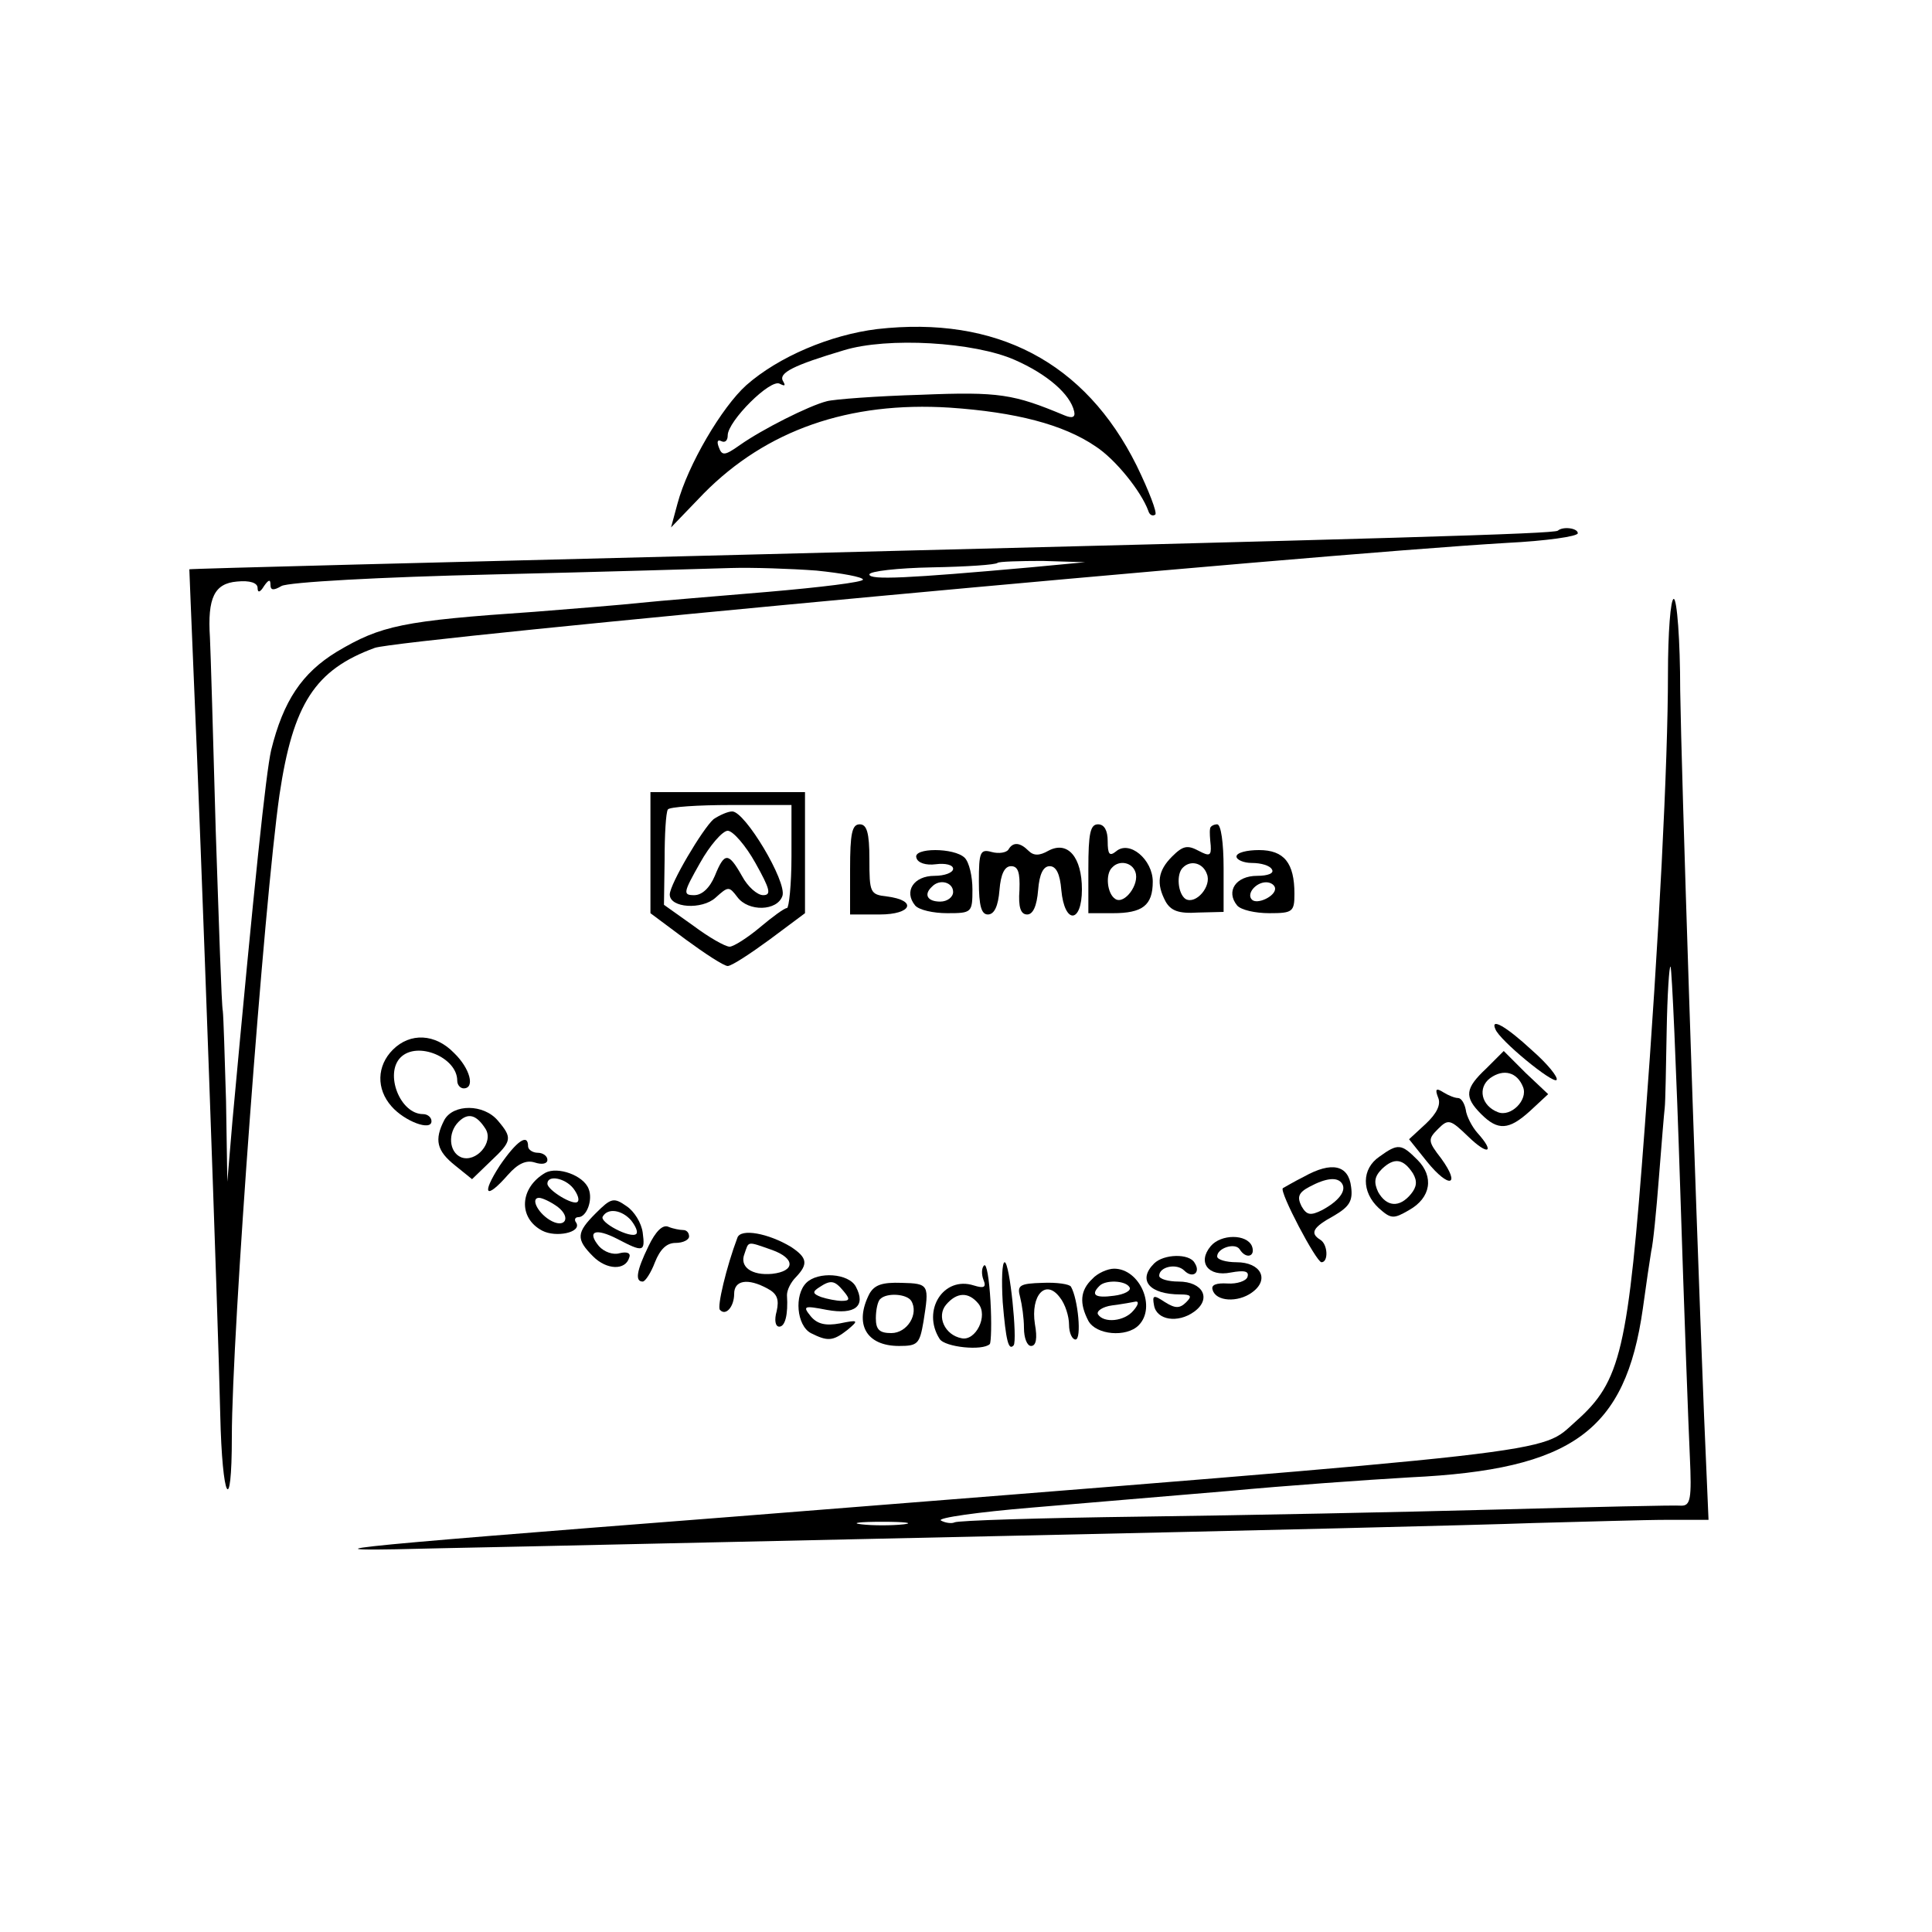 <?xml version="1.0" standalone="no"?>
<!DOCTYPE svg PUBLIC "-//W3C//DTD SVG 20010904//EN"
 "http://www.w3.org/TR/2001/REC-SVG-20010904/DTD/svg10.dtd">
<svg version="1.0" xmlns="http://www.w3.org/2000/svg"
 width="300pt" height="300pt" viewBox="0 0 300 300"
 preserveAspectRatio="xMidYMid meet">
<g transform="translate(0,300) scale(0.1,-0.1)"
fill="#000000" stroke="none">
<path d="M1362 2489 c-73 -9 -153 -43 -203 -87 -38 -34 -91 -124 -107 -184
l-10 -37 51 53 c97 98 225 143 382 133 102 -7 176 -26 226 -60 31 -20 71 -70
82 -100 2 -7 7 -9 11 -6 3 3 -10 37 -29 76 -80 161 -218 233 -403 212z m214
-48 c50 -22 86 -53 92 -80 2 -9 -3 -11 -15 -6 -79 33 -101 37 -223 32 -69 -2
-135 -7 -146 -10 -28 -7 -101 -44 -135 -68 -24 -17 -28 -17 -33 -3 -3 8 -2 12
4 9 6 -3 10 1 10 9 0 22 67 89 81 80 8 -4 9 -3 5 4 -8 13 17 25 94 48 68 21
203 13 266 -15z"/>
<path d="M2419 2176 c-6 -5 -256 -12 -1249 -37 -481 -12 -875 -22 -876 -23 0
0 3 -77 7 -171 11 -250 38 -1001 41 -1142 3 -132 18 -161 18 -34 0 159 50 829
74 997 21 141 55 194 148 228 40 14 1451 145 1758 163 60 3 110 10 110 15 0 8
-23 11 -31 4z m-819 -57 c-190 -17 -250 -20 -250 -11 0 5 44 10 97 11 54 1 99
4 102 7 2 2 34 3 70 3 l66 -2 -85 -8z m-332 -5 c39 -4 72 -10 72 -14 0 -4 -66
-12 -147 -19 -82 -7 -170 -14 -198 -17 -27 -3 -102 -9 -165 -14 -205 -14 -238
-21 -307 -62 -54 -33 -83 -76 -102 -153 -8 -35 -26 -205 -60 -575 l-8 -95 -2
125 c-2 69 -4 132 -5 140 -2 8 -6 134 -11 280 -4 146 -8 281 -9 300 -4 62 7
84 42 87 20 2 32 -2 32 -10 0 -8 4 -7 10 3 7 10 10 11 10 2 0 -9 5 -9 17 -2
10 6 153 14 328 18 171 4 337 9 370 10 33 1 93 -1 133 -4z"/>
<path d="M2590 1953 c0 -137 -14 -412 -36 -703 -26 -348 -37 -395 -107 -457
-58 -51 6 -44 -1307 -148 -656 -51 -685 -55 -450 -49 107 2 499 11 870 19 371
8 740 17 820 20 80 2 174 5 209 5 l64 0 -7 163 c-15 381 -35 993 -37 1125 0
78 -5 142 -10 142 -5 0 -9 -53 -9 -117z m19 -798 c6 -187 13 -375 15 -417 3
-65 1 -76 -13 -76 -9 1 -137 -2 -286 -6 -148 -4 -397 -9 -553 -11 -155 -2
-286 -6 -290 -9 -4 -2 -14 -1 -21 3 -6 4 57 13 141 20 84 7 223 19 308 26 85
8 211 17 280 21 252 12 334 72 361 262 5 37 11 77 13 89 3 12 8 63 12 115 4
51 8 100 9 108 1 8 2 62 3 119 1 57 4 102 6 100 2 -2 9 -157 15 -344z m-1206
-522 c-18 -2 -48 -2 -65 0 -18 2 -4 4 32 4 36 0 50 -2 33 -4z"/>
<path d="M1010 1676 l0 -94 55 -41 c30 -22 59 -41 65 -41 6 0 35 19 65 41 l55
41 0 94 0 94 -120 0 -120 0 0 -94z m219 -6 c0 -44 -4 -80 -7 -80 -4 0 -23 -14
-42 -30 -19 -16 -41 -30 -47 -30 -7 0 -33 15 -57 33 l-45 32 1 70 c0 39 2 73
5 78 2 4 47 7 98 7 l94 0 0 -80z"/>
<path d="M1108 1728 c-17 -15 -68 -101 -68 -117 0 -21 50 -24 71 -5 20 18 21
18 34 1 17 -23 62 -22 70 2 7 22 -58 131 -78 131 -7 0 -20 -6 -29 -12z m65
-68 c23 -41 25 -50 12 -50 -9 0 -24 13 -33 30 -21 37 -27 37 -42 0 -8 -19 -20
-30 -32 -30 -18 0 -17 4 9 50 15 27 35 50 43 50 8 0 28 -23 43 -50z"/>
<path d="M1320 1650 l0 -70 46 0 c50 0 59 22 11 28 -26 3 -27 6 -27 58 0 41
-4 54 -15 54 -12 0 -15 -14 -15 -70z"/>
<path d="M1690 1651 l0 -69 38 0 c46 0 62 12 62 49 0 34 -36 65 -57 47 -10 -8
-13 -5 -13 16 0 16 -5 26 -15 26 -12 0 -15 -14 -15 -69z m73 -5 c7 -19 -17
-51 -31 -42 -13 8 -16 39 -5 49 11 12 31 8 36 -7z"/>
<path d="M1879 1713 c-1 -5 0 -16 1 -26 1 -16 -2 -17 -19 -8 -17 9 -24 8 -41
-9 -22 -22 -25 -42 -10 -70 8 -14 20 -19 50 -17 l40 1 0 68 c0 39 -4 68 -10
68 -5 0 -11 -3 -11 -7z m-5 -70 c8 -19 -17 -48 -33 -39 -12 8 -15 39 -4 49 12
12 31 7 37 -10z"/>
<path d="M1566 1681 c-3 -5 -15 -7 -26 -4 -18 5 -20 0 -20 -46 0 -38 4 -51 14
-51 10 0 16 13 18 38 2 25 8 37 18 37 11 0 14 -10 13 -37 -2 -27 2 -38 12 -38
9 0 15 13 17 38 2 25 8 37 18 37 10 0 16 -12 18 -37 5 -54 32 -52 32 1 0 50
-22 76 -52 60 -14 -8 -23 -8 -31 0 -13 13 -24 14 -31 2z"/>
<path d="M1423 1668 c2 -8 15 -12 30 -10 15 2 27 -1 27 -7 0 -6 -13 -11 -29
-11 -32 0 -48 -24 -30 -46 6 -7 28 -12 50 -12 38 0 39 1 39 37 0 20 -5 42 -12
49 -16 16 -81 16 -75 0z m57 -53 c0 -8 -9 -15 -20 -15 -20 0 -26 11 -13 23 12
13 33 7 33 -8z"/>
<path d="M1920 1670 c0 -5 11 -10 24 -10 14 0 28 -4 31 -10 4 -6 -6 -10 -23
-10 -33 0 -49 -24 -31 -46 6 -7 28 -12 50 -12 36 0 39 2 39 30 0 48 -16 68
-55 68 -19 0 -35 -4 -35 -10z m60 -50 c0 -12 -28 -25 -36 -17 -9 9 6 27 22 27
8 0 14 -5 14 -10z"/>
<path d="M2322 1402 c6 -17 89 -85 95 -79 3 4 -14 25 -38 46 -41 38 -65 51
-57 33z"/>
<path d="M610 1370 c-25 -25 -26 -61 -2 -88 20 -23 62 -39 62 -23 0 6 -6 11
-13 11 -36 0 -60 63 -35 88 26 26 88 0 88 -36 0 -7 5 -12 10 -12 18 0 10 31
-15 55 -29 30 -68 32 -95 5z"/>
<path d="M2308 1341 c-33 -31 -35 -44 -8 -71 26 -26 43 -25 76 5 l28 26 -35
33 -34 34 -27 -27z m57 -29 c8 -20 -19 -47 -39 -39 -26 10 -32 38 -12 53 21
15 42 9 51 -14z"/>
<path d="M2233 1296 c5 -11 -2 -25 -19 -41 l-26 -24 28 -35 c34 -42 53 -38 22
5 -21 27 -21 30 -5 46 16 16 19 15 47 -12 31 -30 42 -25 14 6 -8 9 -17 26 -18
36 -2 10 -7 18 -12 18 -5 0 -15 4 -23 9 -11 7 -13 5 -8 -8z"/>
<path d="M690 1261 c-16 -31 -12 -48 17 -71 l26 -21 29 28 c33 31 34 36 11 63
-22 26 -69 26 -83 1z m64 -14 c13 -21 -15 -53 -38 -44 -19 8 -21 38 -4 55 15
15 28 11 42 -11z"/>
<path d="M776 1190 c-29 -45 -22 -54 13 -14 15 17 28 23 41 19 12 -4 20 -2 20
4 0 6 -7 11 -15 11 -8 0 -15 5 -15 10 0 21 -18 8 -44 -30z"/>
<path d="M2142 1204 c-28 -19 -28 -55 -1 -80 19 -17 23 -17 47 -3 34 19 39 52
13 78 -25 25 -30 26 -59 5z m52 -26 c7 -12 6 -21 -3 -32 -18 -22 -38 -20 -51
3 -7 15 -6 24 6 36 19 18 33 16 48 -7z"/>
<path d="M847 1179 c-40 -23 -43 -70 -5 -90 21 -11 61 -3 53 12 -4 5 -2 9 3 9
13 0 23 27 16 44 -8 21 -48 35 -67 25z m43 -24 c7 -9 10 -18 7 -21 -6 -7 -47
18 -47 28 0 14 27 9 40 -7z m-24 -29 c22 -17 11 -35 -13 -20 -19 12 -29 34
-16 34 5 0 18 -6 29 -14z"/>
<path d="M2025 1173 c-16 -8 -31 -17 -33 -18 -6 -5 52 -115 60 -115 11 0 10
28 -2 35 -16 10 -12 19 21 37 24 14 30 23 27 45 -4 34 -30 40 -73 16z m59 -11
c7 -11 -5 -27 -31 -41 -18 -9 -24 -8 -32 6 -7 14 -5 21 12 30 26 14 44 16 51
5z"/>
<path d="M925 1116 c-30 -30 -31 -40 -4 -67 21 -21 50 -22 56 -2 3 7 -3 10
-15 7 -10 -3 -24 2 -32 11 -19 23 -6 29 29 11 40 -21 43 -20 39 10 -2 15 -13
33 -25 41 -20 14 -24 13 -48 -11z m55 -11 c7 -9 11 -18 8 -21 -8 -8 -58 18
-52 27 8 14 30 10 44 -6z"/>
<path d="M1007 1065 c-19 -39 -21 -55 -9 -55 4 0 13 14 19 30 8 20 18 30 32
30 12 0 21 5 21 10 0 6 -4 10 -9 10 -5 0 -16 2 -23 5 -9 4 -20 -7 -31 -30z"/>
<path d="M1145 1078 c-17 -45 -32 -108 -27 -112 9 -10 22 5 22 25 0 21 21 25
52 8 15 -8 18 -17 14 -35 -4 -14 -2 -24 4 -24 9 0 14 18 12 49 0 8 6 20 14 28
19 20 18 30 -8 47 -35 21 -78 29 -83 14z m54 -19 c36 -13 36 -33 0 -37 -32 -3
-51 11 -43 31 7 20 3 20 43 6z"/>
<path d="M1880 1065 c-21 -25 -4 -48 31 -41 22 4 29 2 26 -7 -2 -6 -16 -11
-31 -10 -17 1 -26 -2 -23 -10 5 -18 39 -20 61 -4 28 20 14 47 -24 47 -16 0
-30 4 -30 9 0 13 28 22 35 11 10 -16 25 -11 19 5 -8 19 -48 19 -64 0z"/>
<path d="M1792 1038 c-26 -26 -7 -48 41 -48 17 0 18 -3 9 -12 -10 -10 -17 -10
-33 0 -18 12 -20 11 -17 -5 4 -23 37 -28 62 -10 28 20 14 47 -24 47 -16 0 -30
4 -30 9 0 14 27 20 39 8 13 -13 26 -3 16 12 -8 15 -48 14 -63 -1z"/>
<path d="M1528 1035 c-4 -4 -4 -14 -1 -22 5 -12 1 -14 -15 -9 -47 15 -81 -39
-53 -83 8 -13 67 -19 78 -8 2 3 3 33 1 67 -2 34 -6 59 -10 55z m-9 -59 c16
-19 -4 -59 -26 -54 -26 5 -39 34 -24 52 17 20 35 20 50 2z"/>
<path d="M1557 978 c5 -60 9 -76 17 -67 6 8 -6 129 -14 129 -4 0 -5 -28 -3
-62z"/>
<path d="M1696 1014 c-19 -18 -20 -38 -6 -65 12 -22 59 -26 78 -7 28 28 2 88
-38 88 -10 0 -26 -7 -34 -16z m58 -13 c3 -5 -8 -11 -24 -13 -29 -4 -37 1 -23
15 9 10 41 9 47 -2z m6 -36 c-14 -17 -46 -20 -55 -6 -3 5 7 12 22 14 16 2 32
5 37 6 5 0 3 -6 -4 -14z"/>
<path d="M1252 1008 c-19 -19 -15 -66 7 -78 26 -13 34 -13 57 5 18 15 17 16
-12 10 -22 -4 -35 -1 -45 11 -13 16 -11 17 25 10 44 -8 61 6 45 36 -11 21 -59
24 -77 6z m58 -13 c10 -12 10 -15 -3 -15 -8 0 -23 3 -32 6 -13 5 -14 8 -3 15
18 12 24 11 38 -6z"/>
<path d="M1350 991 c-24 -47 -5 -81 46 -81 29 0 32 3 38 38 9 57 9 59 -34 60
-30 1 -42 -3 -50 -17z m65 -11 c12 -20 -6 -50 -31 -50 -18 0 -24 5 -24 23 0
13 3 27 7 30 10 10 41 8 48 -3z"/>
<path d="M1584 986 c3 -12 6 -33 6 -48 0 -16 5 -28 11 -28 8 0 10 12 6 34 -7
45 17 71 39 41 8 -10 14 -29 14 -42 0 -13 5 -23 10 -23 10 0 4 63 -7 82 -2 4
-22 7 -44 6 -36 -1 -40 -4 -35 -22z"/>
</g>
</svg>

